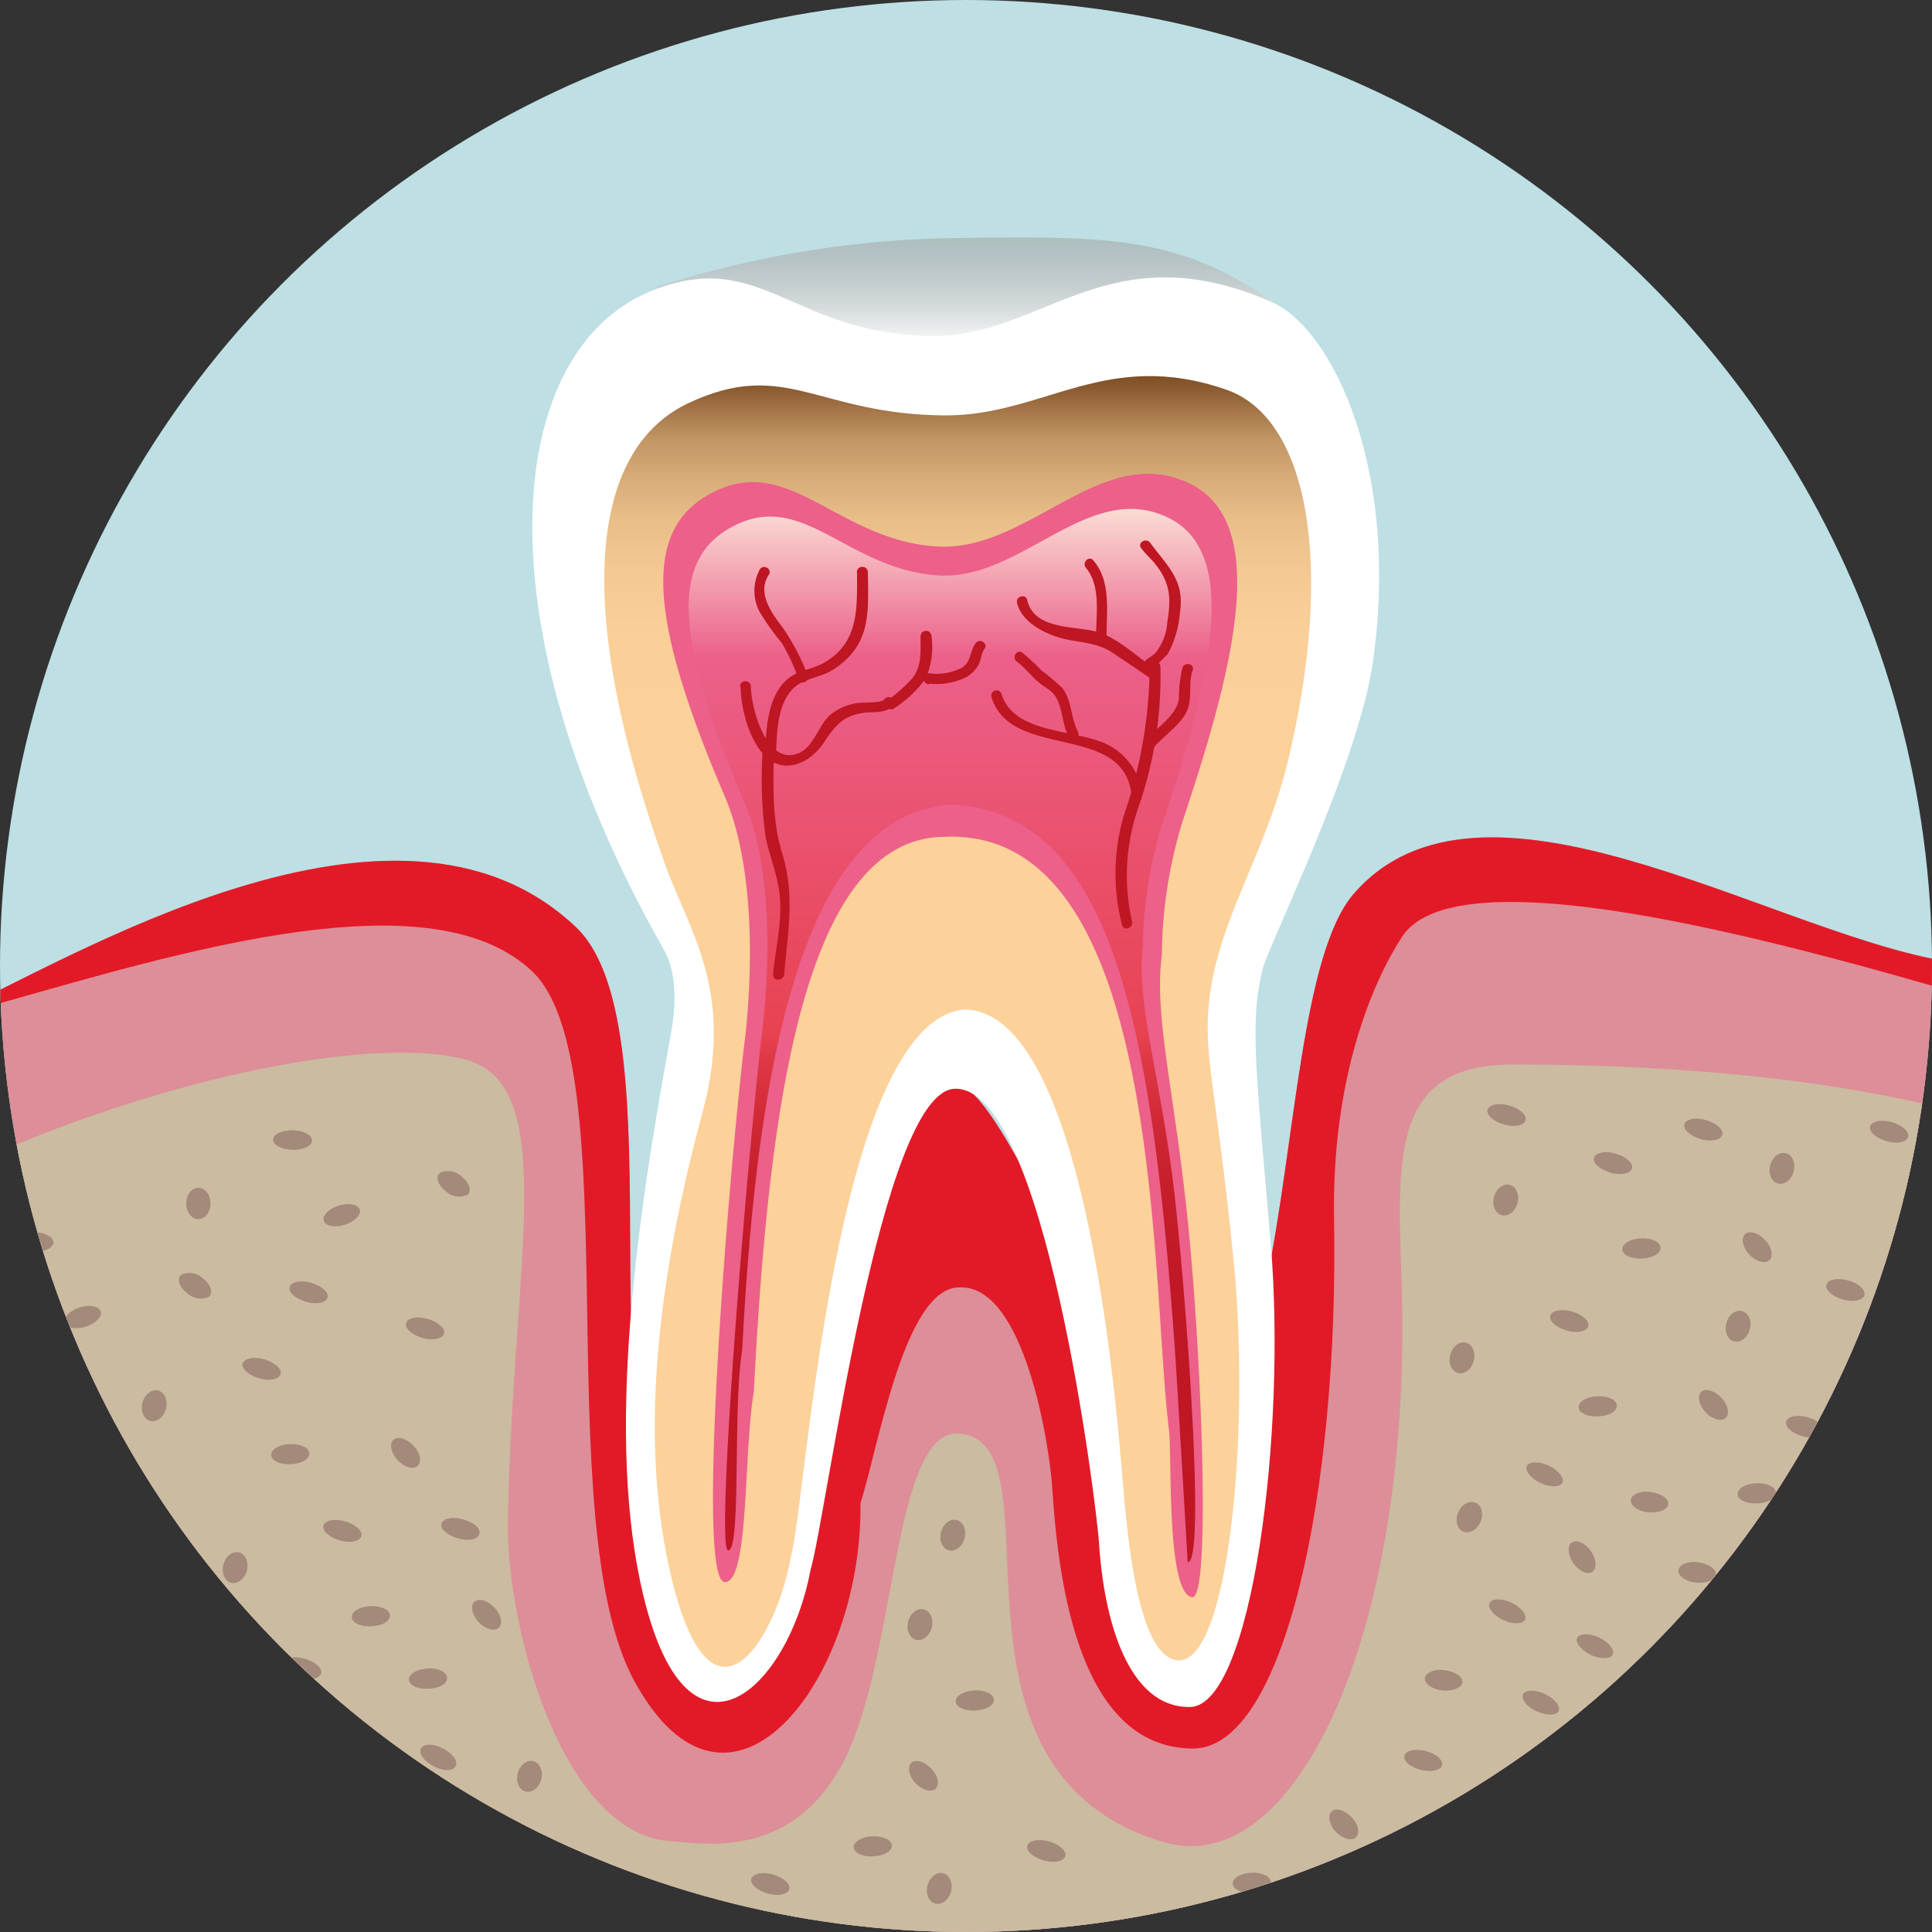 <svg xmlns="http://www.w3.org/2000/svg" viewBox="0 0 175 175"><rect x="0" y="0" width="175" height="175" fill="#333333" stroke="none"/><defs><style>.cls-1{fill:#bedfe4;}.cls-2{fill:#dd8e98;}.cls-3{clip-path:url(#clip-path);}.cls-4{fill:url(#New_Gradient_Swatch_1);}.cls-5{clip-path:url(#clip-path-2);}.cls-6{fill:#e30613;opacity:0.85;}.cls-7{fill:#cbbba0;}.cls-8{fill:#fff;}.cls-9{fill:url(#linear-gradient);}.cls-10{fill:#ec608a;}.cls-11{fill:url(#New_Gradient_Swatch_2);}.cls-12{fill:#be1622;}.cls-13{fill:#a48a7b;}.cls-14{clip-path:url(#clip-path-3);}.cls-15{clip-path:url(#clip-path-4);}.cls-16{clip-path:url(#clip-path-5);}</style><clipPath id="clip-path"><circle class="cls-1" cx="87.5" cy="87.5" r="87.5"/></clipPath><linearGradient id="New_Gradient_Swatch_1" x1="87.35" y1="31.55" x2="87.35" y2="21.46" gradientUnits="userSpaceOnUse"><stop offset="0" stop-color="#fff"/><stop offset="1" stop-color="#9d9d9c" stop-opacity=".5"/></linearGradient><clipPath id="clip-path-2"><path class="cls-2" d="M-4.81 92c10.73-4.82 40.71-23.5 57-8 9.68 9.24 0 50.18 10.12 53.26 4.58 1.44 14.91-40.26 24.21-39.13 4.34.52 11.33 21.44 15.41 20.69 6.25-1.15 12.26-.19 12.77-2.64 2.64-12.77 3.23-29.8 7.92-35.22 11.45-13.21 37 3 53 6 36.33 6.76 26.41 88.47-44.78 92.9s-98.68 5.14-122.55-8.64c-17.29-9.95-43.1-65.73-13.1-79.22z"/></clipPath><linearGradient id="linear-gradient" x1="86.73" y1="34" x2="86.73" y2="151" gradientUnits="userSpaceOnUse"><stop offset="0" stop-color="#7d4e24"/><stop offset=".01" stop-color="#8a5b30"/><stop offset=".03" stop-color="#a87a4c"/><stop offset=".05" stop-color="#c29665"/><stop offset=".08" stop-color="#d8ac78"/><stop offset=".11" stop-color="#e8bd88"/><stop offset=".15" stop-color="#f4c892"/><stop offset=".2" stop-color="#facf98"/><stop offset=".35" stop-color="#fcd19a"/></linearGradient><linearGradient id="New_Gradient_Swatch_2" x1="86.09" y1="46.11" x2="86.09" y2="141.5" gradientUnits="userSpaceOnUse"><stop offset="0" stop-color="#fbdcd4"/><stop offset=".14" stop-color="#ec608a"/><stop offset=".5" stop-color="#e84251"/><stop offset=".52" stop-color="#df3947"/><stop offset=".58" stop-color="#d02936"/><stop offset=".64" stop-color="#c61e2b"/><stop offset=".74" stop-color="#c01824"/><stop offset="1" stop-color="#be1622"/></linearGradient><clipPath id="clip-path-3"><circle class="cls-1" cx="295.5" cy="87.5" r="87.5"/></clipPath><clipPath id="clip-path-4"><path class="cls-2" d="M183.58 80c13.35-6 37-8.86 65.88-9.33 14.09-.23 34.39 12.55 45.47.93 8.42-8.84 14.74-16.42 27.79-16.42 16.91 0 18.14 17.7 33.41 20 56.83 8.58 52.78 107.13-41.53 111.06-68.16 2.84-95.66-17.33-118.49-30.48-16.52-9.54-41.23-62.9-12.53-75.76z"/></clipPath><clipPath id="clip-path-5"><circle class="cls-1" cx="-136.5" cy="87.5" r="87.5"/></clipPath></defs><title>priodent</title><circle class="cls-1" cx="87.5" cy="87.5" r="87.5"/><g class="cls-3"><path class="cls-4" d="M59.41 26a93.1 93.1 0 0 1 27.32-4.44c13.45-.18 20-.21 28.45 5.7 1.89 1.32-23.34 4.33-29.57 4.33s-22.92-4.16-26.2-5.59z"/><path class="cls-2" d="M-4.81 92c10.73-4.82 40.71-23.5 57-8 9.68 9.24 0 50.18 10.12 53.26 4.58 1.44 14.91-40.26 24.21-39.13 4.34.52 11.33 21.44 15.41 20.69 6.25-1.15 12.26-.19 12.77-2.64 2.64-12.77 3.23-29.8 7.92-35.22 11.45-13.21 37 3 53 6 36.33 6.76 26.41 88.47-44.78 92.9s-98.68 5.14-122.55-8.64c-17.29-9.95-43.1-65.73-13.1-79.22z"/><g class="cls-5"><path class="cls-6" d="M57.87 17.88c-13.24 4.91-74.68 66.49-76.56 69.68-12.77 21.57 50-15.63 66.91.44 8.8 8.36 1.32 49.74 9.24 64.27 8.56 15.69 20.69 0 20.48-16.11 1.65-5.14 4-19.63 9-19.55 5.89-.21 8.13 14.46 8.36 18 .48 7.33 2 23.77 12.77 23.77 8.28 0 13.21-23.33 12.77-48-.23-12.88 3.56-21.54 6.16-25.53 6.6-10.12 55.61 7.19 64.71 9.24 5.47 1.24-61.53-37-60.78-41.75 2.81-17.7-4-31-10.27-33.55-16.39-6.48-22.99 3.21-34.1 3.21-14.4 0-17.47-8.27-28.69-4.12z"/><path class="cls-7" d="M-30.14 148.75c.62.85 29.2 21.72 28 27-4.13 17.25-7.86 37.51-3.23 52.16 5.37 17.27 21.94 10.09 24.37-3.12.79-2.08 133.67-8 176.2-2.52 62.51 8 3.5-107.9 7-107.85-8.8-11.45-31.84-18-65.15-18-10.56 0-10.56 7.48-10.12 18.93 1.23 31.87-9.4 55.15-21.57 51.5-22-6.6-8.82-36.26-18.49-37-5.51-.41-5.63 16.74-9.24 26.85-4.32 12.3-13.97 10.21-16.63 10.1-10.12-.44-15.14-19.49-15-29.05.44-23.77 4.84-39.62-4-41.82-19.71-4.93-94.34 22.22-72.14 52.82z"/></g><path class="cls-8" d="M59 26.36c-13.22 5.33-15.85 29.64 1 59.43.47.83 1.69 2.9.75 8-3.12 16.87-5.93 36.6-2.44 50.88 4.12 16.83 13.1 8.24 15.1-2.43 1.48-5 6.37-43.62 13.13-43.62 8.13-.11 12.74 37.52 13 41 .43 7.15 2.65 15.07 8.25 15s8.8-24.87 7.29-42.28c-1.41-16.23-1.83-19.81-.74-24.47.48-2.06 8.7-18.66 10-27.83 2.51-17.25-3.54-30.24-9.19-32.7-14.68-6.39-20.59 3.09-30.52 3.09-12.86-.02-15.63-8.12-25.63-4.07z"/><path class="cls-9" d="M62.37 36.51c-8.33 3.9-11 17-2.11 41.83 2.11 5.91 6.34 11.41 3.38 22.39-4 14.82-5.9 29.69-2.75 42.46 3.71 15 9.54 5 10.77-2.32 1.34-4.48 3.81-48.17 15.64-49.43 11.41 0 14 38.23 14.5 43.95.93 11 2.74 14.66 4.77 15 4.7.67 6.71-20.53 5.18-36.08-1.62-16.38-2.88-18.86-2.15-24.26.95-7 5-12.79 7-20.84 4.44-18.38 1.78-31.37-5.49-33.9-10.92-3.8-16.49 2.32-25.45 2.32-11.66-.06-14.47-5.25-23.29-1.12z"/><path class="cls-10" d="M64.9 44.44c-6.39 3-6.71 10.3.74 27.67 3.49 8.13 2 20.81 1.8 22.29-1.47 12.31-4.44 48.8-1.8 48.9 2.24.09 1.69-11.59 2.64-17.22 1.27-24.5 4.22-50.28 17.32-50.28 19.86-.84 18.59 40.14 20.28 53.66.3 2.38-.26 14.91 2.11 15.21 1.69.22.86-21.34-.32-33.27-1.24-12.56-3.17-19.12-2.43-24.93a42.19 42.19 0 0 1 1.9-12.15c4.59-13.73 8-26.93.63-30.52-8-3.87-14.58 6.23-22.92 5.7-8.85-.56-13.18-8.24-19.95-5.06z"/><path class="cls-11" d="M66.77 47.49c-5.82 2.73-6.11 9.39.67 25.23 3.18 7.42 1.8 19 1.64 20.32-1.34 11.23-4.33 47.4-3.12 47.4s.4-13 1.27-18.17c1.16-22.34 4.54-48.74 19.12-49.38 14.73.79 18.1 21.26 20.12 50.06.15 2.18 1.11 18.54 1.11 18.54 1.54.2.12-20.65-1-31.53-1.13-11.45-3.74-18.85-3.06-24.15a38.47 38.47 0 0 1 1.73-11.08c4.18-12.52 7.32-24.56.58-27.83-7.23-3.51-13.25 5.7-20.83 5.22-8.13-.52-12.06-7.52-18.23-4.63z"/><path class="cls-12" d="M77.63 51.83c0 3.23.21 6.38-3 8.21-1 .57-2.22.65-3.14 1.35-2.12 1.61-2.11 5.09-2.22 7.45 0 .61.92.61 1 0 .1-2.08 0-5.33 1.89-6.74 1-.71 2.31-.79 3.32-1.45 3.42-2.22 3.19-5.09 3.13-8.81a.48.48 0 0 0-1 0zM73.13 61.09a20.45 20.45 0 0 0-2.21-4.21c-1-1.31-2.39-3.16-1.28-4.82.34-.51-.48-1-.82-.48a4.1 4.1 0 0 0 0 3.87 23.62 23.62 0 0 0 2 2.8 19.49 19.49 0 0 1 1.54 3.32c.25.56 1.07.08.82-.48zM67.09 62.19c0 3.07 1.94 9 6 6.6a5.52 5.52 0 0 0 1.7-1.79c1-1.43 1.67-2.16 3.41-2.43.85-.13 2.24.12 2.74-.77a.48.48 0 0 0-.82-.48c-.23.41-2 .27-2.57.38a5 5 0 0 0-2.28 1c-1.3 1.06-1.59 3.48-3.57 3.69-2.49.26-3.68-4.47-3.68-6.19a.48.48 0 0 0-1 0zM69.08 68a38.48 38.48 0 0 0 .27 7.8c.4 2 1.2 3.69 1.31 5.74.13 2.32-.44 4.47-.63 6.74-.05.61.9.61 1 0 .33-4 1-7.08-.18-11-.94-3-.79-6.15-.77-9.3a.48.48 0 0 0-1 0zM92.12 54.6c.43 1.88 2.85 3 4.58 3.34 1.46.29 2.81.34 4.1 1.2 1.13.76 2.26 1.51 3.37 2.29.5.35 1-.47.48-.82-1.49-1-3.2-2.63-4.91-3.26-2-.75-6-.1-6.7-3-.14-.6-1.05-.34-.92.25zM100.23 57.64c0-2.33.42-5-1.2-6.88-.39-.47-1.06.21-.67.67 1.38 1.64.92 4.23.92 6.21a.48.48 0 0 0 1 0zM103.36 49.64c.39.54.89.95 1.3 1.47 1.38 1.76 1.42 3.1 1.07 5.27a4.93 4.93 0 0 1-1.06 2.75c-.42.44-.89.51-1.14 1.05s.56 1 .82.48l1.42-1.41a9.38 9.38 0 0 0 1.11-3.77c.44-2.94-1.12-4.16-2.7-6.32-.36-.49-1.18 0-.82.48zM104.14 60.38a42 42 0 0 1-2.31 13.38 18.62 18.62 0 0 0-.2 10c.13.6 1 .35.92-.25a18.76 18.76 0 0 1 .69-10.73 36.1 36.1 0 0 0 1.87-12.38.48.48 0 0 0-1 0zM104.53 67.69c.93-1.12 2.71-2.21 3.12-3.66.3-1.05 0-2.28.38-3.31.22-.57-.7-.82-.92-.25a11.63 11.63 0 0 0-.32 2.77c-.17 1.57-2 2.61-2.94 3.78-.39.47.28 1.14.67.67zM103.39 71.45a5.81 5.81 0 0 0-3.06-4c-2.81-1.42-8.53-.91-9.62-4.62a.48.48 0 0 0-.92.25c1.69 5.79 11.7 2.36 12.67 8.66.09.6 1 .35.92-.25zM97.64 66.27c-.67-1.24-.54-2.9-1.46-4a23.52 23.52 0 0 0-1.84-1.54 20.3 20.3 0 0 0-1.74-1.61c-.49-.37-1 .46-.48.82.69.52 1.21 1.2 1.86 1.77s1.29.81 1.66 1.43c.63 1.05.56 2.48 1.17 3.6.29.54 1.11.06.82-.48zM81.08 64.1a10.72 10.72 0 0 0 2.74-2.59 7.16 7.16 0 0 0 .56-3.87.48.48 0 0 0-1 0c0 1.36.14 2.72-.77 3.83a14.76 14.76 0 0 1-2.26 2c-.47.39.2 1.06.67.67zM84.13 61.92a6.1 6.1 0 0 0 3.46-.62 3.08 3.08 0 0 0 1-1c.29-.48.26-1.11.6-1.55s-.46-1-.82-.48c-.54.72-.37 1.61-1.2 2.19a5 5 0 0 1-3 .53.48.48 0 0 0 0 1z"/><ellipse class="cls-13" cx="17.97" cy="109.01" rx="1.1" ry="1.42"/><path class="cls-13" d="M41.86 106.61a1.81 1.81 0 0 0-2-.38c-.43.35-.22 1.07.47 1.63a1.81 1.81 0 0 0 2 .38c.42-.34.22-1.07-.47-1.63zM30.46 109.28c-.87.35-1.36 1-1.08 1.42s1.2.51 2.07.16 1.36-1 1.08-1.42-1.2-.51-2.07-.16zM26.55 102.38c-1 0-1.78.33-1.81.82s.74.91 1.71.95 1.78-.33 1.81-.82-.74-.92-1.71-.95zM18.43 115.84a1.81 1.81 0 0 0-2-.38c-.43.35-.22 1.07.47 1.63a1.81 1.81 0 0 0 2 .38c.43-.34.22-1.07-.47-1.63zM7 118.51c-.87.35-1.36 1-1.08 1.42s1.2.51 2.07.16 1.36-1 1.08-1.42-1.16-.51-2.07-.16zM3.13 111.61c-1 0-1.78.33-1.81.82s.74.91 1.71.95 1.78-.33 1.81-.82-.74-.92-1.71-.95z"/><ellipse class="cls-13" cx="13.96" cy="127.33" rx="1.42" ry="1.1" transform="translate(-112.64 107.88) rotate(-75.01)"/><path class="cls-13" d="M37.66 131.2c-.52-.71-1.35-1.11-1.86-.89s-.49 1 0 1.69 1.35 1.11 1.86.89.52-.98 0-1.69zM26 130.82c-.93.11-1.56.6-1.42 1.1s1 .8 2 .69 1.56-.6 1.42-1.1-1.11-.8-2-.69zM24 123.14c-.93-.28-1.81-.14-2 .33s.48 1.07 1.41 1.36 1.81.14 2-.33-.51-1.07-1.41-1.36zM12.64 134.05c-.52-.71-1.35-1.11-1.86-.89s-.49 1 0 1.69 1.35 1.11 1.86.89.53-.98 0-1.69zM.95 133.68c-.93.11-1.56.6-1.42 1.1s1 .8 2 .69 1.56-.6 1.42-1.1-1.07-.8-2-.69zM-1 126c-.93-.28-1.81-.14-2 .33s.48 1.07 1.41 1.36 1.81.14 2-.33-.53-1.08-1.41-1.36z"/><ellipse class="cls-13" cx="161.41" cy="105.85" rx="1.42" ry="1.1" transform="translate(17.41 234.37) rotate(-75.01)"/><path class="cls-13" d="M173.41 109.34c-.93.11-1.56.6-1.42 1.1s1 .8 2 .69 1.56-.6 1.42-1.1-1.07-.8-2-.69zM171.41 101.66c-.93-.28-1.81-.14-2 .33s.48 1.07 1.41 1.36 1.81.14 2-.33-.48-1.08-1.41-1.36z"/><ellipse class="cls-13" cx="136.39" cy="108.7" rx="1.42" ry="1.1" transform="translate(-3.89 212.33) rotate(-75.01)"/><path class="cls-13" d="M160.09 112.57c-.52-.71-1.35-1.11-1.86-.89s-.49 1 0 1.69 1.35 1.11 1.86.89.52-.98 0-1.69zM148.39 112.19c-.93.11-1.56.6-1.42 1.1s1 .8 2 .69 1.56-.6 1.42-1.1-1.07-.8-2-.69zM146.4 104.51c-.93-.28-1.81-.14-2 .33s.48 1.07 1.41 1.36 1.81.14 2-.33-.48-1.07-1.41-1.36z"/><ellipse class="cls-13" cx="29.53" cy="160.63" rx="1.42" ry="1.1" transform="translate(-128.01 117.56) rotate(-64.29)"/><path class="cls-13" d="M52.1 168.83c-.38-.8-1.12-1.34-1.66-1.22s-.66.87-.29 1.67 1.12 1.34 1.66 1.22.67-.87.29-1.67zM40.67 166.29c-.94-.06-1.65.3-1.59.81s.86 1 1.79 1 1.65-.3 1.59-.81-.85-.93-1.79-1zM40.14 158.38c-.86-.45-1.75-.47-2 0s.27 1.14 1.13 1.6 1.75.47 2 0-.27-1.15-1.13-1.6z"/><ellipse class="cls-13" cx="4.42" cy="158.78" rx="1.42" ry="1.1" transform="translate(-140.56 93.89) rotate(-64.29)"/><path class="cls-13" d="M27 167c-.38-.8-1.12-1.34-1.66-1.22s-.66.87-.29 1.67 1.12 1.34 1.66 1.22.66-.89.29-1.67zM15.57 164.45c-.94-.06-1.65.3-1.59.81s.86 1 1.79 1 1.65-.3 1.59-.81-.86-.94-1.79-1zM15 156.53c-.86-.45-1.75-.47-2 0s.27 1.14 1.13 1.6 1.75.47 2 0-.24-1.13-1.13-1.6z"/><ellipse class="cls-13" cx="85.08" cy="171.06" rx="1.42" ry="1.1" transform="translate(-101.95 210.04) rotate(-75.33)"/><ellipse class="cls-13" cx="83.22" cy="147.87" rx="1.42" ry="1.1" transform="matrix(.25 -.97 .97 .25 -80.91 190.91)"/><ellipse class="cls-13" cx="86.3" cy="139.07" rx="1.42" ry="1.1" transform="translate(-70.09 187.32) rotate(-75.33)"/><ellipse class="cls-13" cx="33.69" cy="169.88" rx="1.42" ry="1.1" transform="translate(-139.18 159.44) rotate(-75.33)"/><ellipse class="cls-13" cx="47.96" cy="160.91" rx="1.42" ry="1.1" transform="translate(-119.85 166.55) rotate(-75.33)"/><path class="cls-13" d="M108.8 174.79c-.53-.71-1.36-1.1-1.86-.88s-.49 1 0 1.69 1.36 1.1 1.86.88.53-.98 0-1.69zM84.57 160.45c-.53-.71-1.36-1.1-1.86-.88s-.49 1 0 1.69 1.36 1.1 1.86.88.52-.98 0-1.69zM122.64 164.85c-.53-.71-1.36-1.1-1.86-.88s-.49 1 0 1.69 1.36 1.1 1.86.88.53-.98 0-1.69zM97.1 174.48c-.93.12-1.56.61-1.41 1.1s1 .8 2 .68 1.56-.61 1.41-1.1-1.1-.79-2-.68zM113.09 169.65c-.93.12-1.56.61-1.41 1.1s1 .8 2 .68 1.56-.61 1.41-1.1-1.09-.8-2-.68zM78.76 166.35c-.93.12-1.56.61-1.41 1.1s1 .8 2 .68 1.56-.61 1.41-1.1-1.07-.8-2-.68zM88 153.14c-.93.12-1.56.61-1.41 1.1s1 .8 2 .68 1.56-.61 1.41-1.1-1.07-.82-2-.68zM95.07 166.81c-.93-.28-1.81-.13-2 .34s.48 1.07 1.41 1.35 1.81.13 2-.34-.48-1.07-1.41-1.35zM24.55 172.16c-.93-.28-1.81-.13-2 .34s.48 1.07 1.41 1.35 1.81.13 2-.34-.48-1.08-1.41-1.35zM44.53 174.76c-.93-.28-1.81-.13-2 .34s.48 1.07 1.41 1.35 1.81.13 2-.34-.48-1.11-1.41-1.35z"/><ellipse class="cls-13" cx="60.09" cy="174.05" rx="1.42" ry="1.1" transform="translate(-123.51 188.09) rotate(-75.33)"/><path class="cls-13" d="M70.07 169.81c-.93-.28-1.81-.13-2 .34s.48 1.07 1.41 1.35 1.81.13 2-.34-.48-1.07-1.41-1.35z"/><ellipse class="cls-13" cx="21.3" cy="142" rx="1.42" ry="1.1" transform="translate(-121.38 125.84) rotate(-75.01)"/><path class="cls-13" d="M45 145.87c-.52-.71-1.35-1.11-1.86-.89s-.49 1 0 1.69 1.35 1.11 1.86.89.52-.98 0-1.69zM33.3 145.5c-.93.11-1.56.6-1.42 1.1s1 .8 2 .69 1.56-.6 1.42-1.1-1.07-.8-2-.69zM31.31 137.82c-.93-.28-1.81-.14-2 .33s.48 1.07 1.41 1.36 1.81.14 2-.33-.48-1.08-1.41-1.36zM38.79 119.48c-.93-.28-1.81-.14-2 .33s.48 1.07 1.41 1.36 1.81.14 2-.33-.48-1.07-1.41-1.36zM27.66 150.26c-.93-.28-1.81-.14-2 .33s.48 1.07 1.41 1.36 1.81.14 2-.33-.48-1.08-1.41-1.36zM28.25 116.21c-.93-.28-1.81-.14-2 .33s.48 1.07 1.41 1.36 1.81.14 2-.33-.49-1.07-1.41-1.36zM42 137.64c-.93-.28-1.81-.14-2 .33s.48 1.07 1.41 1.36 1.81.14 2-.33-.41-1.08-1.41-1.36zM20 148.72c-.52-.71-1.35-1.11-1.86-.89s-.49 1 0 1.69 1.35 1.11 1.86.89.5-.97 0-1.69zM8.28 148.35c-.93.11-1.56.6-1.42 1.1s1 .8 2 .69 1.56-.6 1.42-1.1-1.06-.8-2-.69zM22.69 156.23c-.93.11-1.56.6-1.42 1.1s1 .8 2 .69 1.56-.6 1.42-1.1-1.07-.8-2-.69zM38.48 151.16c-.93.11-1.56.6-1.42 1.1s1 .8 2 .69 1.56-.6 1.42-1.1-1.06-.85-2-.69zM6.29 140.67c-.93-.28-1.81-.14-2 .33s.48 1.07 1.41 1.36 1.81.14 2-.33-.48-1.03-1.41-1.36z"/><ellipse class="cls-13" cx="157.44" cy="120.14" rx="1.42" ry="1.1" transform="translate(.66 241.14) rotate(-75.01)"/><path class="cls-13" d="M169.44 123.64c-.93.11-1.56.6-1.42 1.1s1 .8 2 .69 1.56-.6 1.42-1.1-1.07-.81-2-.69zM167.45 116c-.93-.28-1.81-.14-2 .33s.48 1.07 1.41 1.36 1.81.14 2-.33-.48-1.12-1.41-1.36zM154.58 101.47c-.93-.28-1.81-.14-2 .33s.48 1.07 1.41 1.36 1.81.14 2-.33-.48-1.08-1.41-1.36zM163.8 128.39c-.93-.28-1.81-.14-2 .33s.48 1.07 1.41 1.36 1.81.14 2-.33-.48-1.07-1.41-1.36zM136.76 100.15c-.93-.28-1.81-.14-2 .33s.48 1.07 1.41 1.36 1.81.14 2-.33-.49-1.08-1.41-1.36z"/><ellipse class="cls-13" cx="132.43" cy="123" rx="1.42" ry="1.1" transform="translate(-20.64 219.1) rotate(-75.01)"/><path class="cls-13" d="M156.13 126.86c-.52-.71-1.35-1.11-1.86-.89s-.49 1 0 1.69 1.35 1.11 1.86.89.52-.97 0-1.69zM144.43 126.49c-.93.11-1.56.6-1.42 1.1s1 .8 2 .69 1.56-.6 1.42-1.1-1.07-.8-2-.69zM158.83 134.37c-.93.11-1.56.6-1.42 1.1s1 .8 2 .69 1.56-.6 1.42-1.1-1.07-.8-2-.69zM174.63 129.3c-.93.11-1.56.6-1.42 1.1s1 .8 2 .69 1.56-.6 1.42-1.1-1.07-.8-2-.69zM142.44 118.81c-.93-.28-1.81-.14-2 .33s.48 1.07 1.41 1.36 1.81.14 2-.33-.49-1.08-1.41-1.36z"/><ellipse class="cls-13" cx="165.23" cy="148.57" rx="1.42" ry="1.1" transform="translate(-36.61 241.49) rotate(-66.68)"/><ellipse class="cls-13" cx="133.1" cy="137.42" rx="1.42" ry="1.1" transform="translate(-45.79 205.25) rotate(-66.68)"/><path class="cls-13" d="M142.34 141.31c.41.78 1.18 1.29 1.71 1.15s.63-.9.22-1.68-1.18-1.29-1.71-1.15-.63.9-.22 1.68zM153.86 143.37c.94 0 1.64-.37 1.56-.88s-.9-.94-1.83-1-1.64.37-1.56.88.89.98 1.83 1zM130.9 153.14c.94 0 1.64-.37 1.56-.88s-.9-.94-1.83-1-1.64.37-1.56.88.93.98 1.83 1zM154.72 151.26c.88.42 1.77.4 2 0s-.32-1.13-1.2-1.55-1.77-.4-2 0 .32 1.14 1.2 1.55zM172 150c.88.42 1.77.4 2 0s-.32-1.13-1.2-1.55-1.77-.4-2 0 .28 1.12 1.2 1.55zM176.14 136.56c.88.42 1.77.4 2 0s-.32-1.13-1.2-1.55-1.77-.4-2 0 .32 1.13 1.2 1.55zM139.17 155c.88.42 1.77.4 2 0s-.32-1.13-1.2-1.55-1.77-.4-2 0 .32 1.18 1.2 1.55zM136.13 146.73c.88.42 1.77.4 2 0s-.32-1.13-1.2-1.55-1.77-.4-2 0 .32 1.13 1.2 1.55zM144.07 149.89c.88.42 1.77.4 2 0s-.32-1.13-1.2-1.55-1.77-.4-2 0 .33 1.13 1.2 1.55zM139.51 134.32c.88.42 1.77.4 2 0s-.32-1.13-1.2-1.55-1.77-.4-2 0 .32 1.13 1.2 1.55zM167.51 142.11c.41.78 1.18 1.29 1.71 1.15s.63-.9.22-1.68-1.18-1.29-1.71-1.15-.64.9-.22 1.68zM165.91 134.29c.94 0 1.64-.37 1.56-.88s-.9-.94-1.83-1-1.64.37-1.56.88.92.98 1.83 1zM149.55 137c.94 0 1.64-.37 1.56-.88s-.9-.94-1.83-1-1.64.37-1.56.88.89 1 1.83 1z"/><ellipse class="cls-13" cx="160.08" cy="167.18" rx="1.42" ry="1.1" transform="translate(-37.7 287.43) rotate(-77.54)"/><ellipse class="cls-13" cx="130.68" cy="167.35" rx="1.42" ry="1.1" transform="translate(-60.92 258.85) rotate(-77.54)"/><path class="cls-13" d="M140.49 169.43c.55.69 1.4 1 1.89.8s.45-1-.1-1.69-1.4-1-1.89-.8-.46 1 .1 1.69zM152.19 169.28c.93-.15 1.54-.67 1.37-1.16s-1.06-.76-2-.6-1.54.67-1.37 1.16 1.07.76 2 .6zM128.06 176.33c.93-.15 1.54-.67 1.37-1.16s-1.06-.76-2-.6-1.54.67-1.37 1.16 1.07.76 2 .6zM128.68 160.31c.94.24 1.81.06 1.94-.41s-.52-1.05-1.47-1.29-1.81-.06-1.94.41.53 1.05 1.47 1.29zM155.24 160.31c.94.24 1.81.06 1.94-.41s-.52-1.05-1.47-1.29-1.81-.06-1.94.41.53 1.05 1.47 1.29zM172.79 158.39c.94.24 1.81.06 1.94-.41s-.52-1.05-1.47-1.29-1.81-.06-1.94.41.53 1.04 1.47 1.29zM135.41 175.91c.94.24 1.81.06 1.94-.41s-.52-1.05-1.47-1.29-1.81-.06-1.94.41.53 1.05 1.47 1.29zM146 175.28c.94.24 1.81.06 1.94-.41s-.52-1.05-1.47-1.29-1.81-.06-1.94.41.53 1.01 1.47 1.29zM136.38 163.09c.94.24 1.81.06 1.94-.41s-.52-1.05-1.47-1.29-1.81-.06-1.94.41.53 1.05 1.47 1.29zM165.35 165.47c.55.69 1.4 1 1.89.8s.45-1-.1-1.69-1.4-1-1.89-.8-.45 1 .1 1.69zM149 157.25c.93-.15 1.54-.67 1.37-1.16s-1.06-.76-2-.6-1.54.67-1.37 1.16 1.1.76 2 .6zM162.31 158.09c.93-.15 1.54-.67 1.37-1.16s-1.06-.76-2-.6-1.54.67-1.37 1.16 1.08.75 2 .6zM146.76 163.86c.93-.15 1.54-.67 1.37-1.16s-1.06-.76-2-.6-1.54.67-1.37 1.16 1.07.74 2 .6z"/></g><circle class="cls-1" cx="295.5" cy="87.5" r="87.5"/><g class="cls-14"><path class="cls-2" d="M183.58 80c13.35-6 37-8.86 65.88-9.33 14.09-.23 34.39 12.55 45.47.93 8.42-8.84 14.74-16.42 27.79-16.42 16.91 0 18.14 17.7 33.41 20 56.83 8.58 52.78 107.13-41.53 111.06-68.16 2.84-95.66-17.33-118.49-30.48-16.52-9.54-41.23-62.9-12.53-75.76z"/><path class="cls-7" d="M159.35 134.24c.59.81 27.93 20.77 26.74 25.78-3.92 16.56-7.45 35.92-3.06 49.93 5.18 16.52 21 9.64 23.36-3 .75-2 127.84-7.61 168.52-2.41 59.79 7.63 15.44-114.12-12.21-119.09-21.05-3.78-17.7-15.15-39.15-21.05-4.48-1.23-6.5 11.53-16.42 15.3-16.28 6.17-14 17.68-7.86 25.26 3.05 3.74-3.65 44.07-18.67 38.17-13.17-5.17-9.5-40.62-14.74-39.58-1.4.28-5.59 25.62-8.84 35.37-2.53 7.58-10.81 7.58-13.89 6.74-9.35-2.55-9.72-26.25-10.53-35.37-1.25-14.29 3.4-25.29-5.04-27.36-18.9-4.73-89.44 22.07-68.21 51.31z"/></g><circle class="cls-1" cx="-136.5" cy="87.5" r="87.5"/><path class="cls-2" d="M-221.9 89.12c26.95-12.12 109.9-15.84 169.57-4.73 34.15 6.35 22.91 91.66-44 95.83s-90.82-3.72-113.25-16.64c-16.24-9.35-40.52-61.78-12.32-74.46z"/></svg>